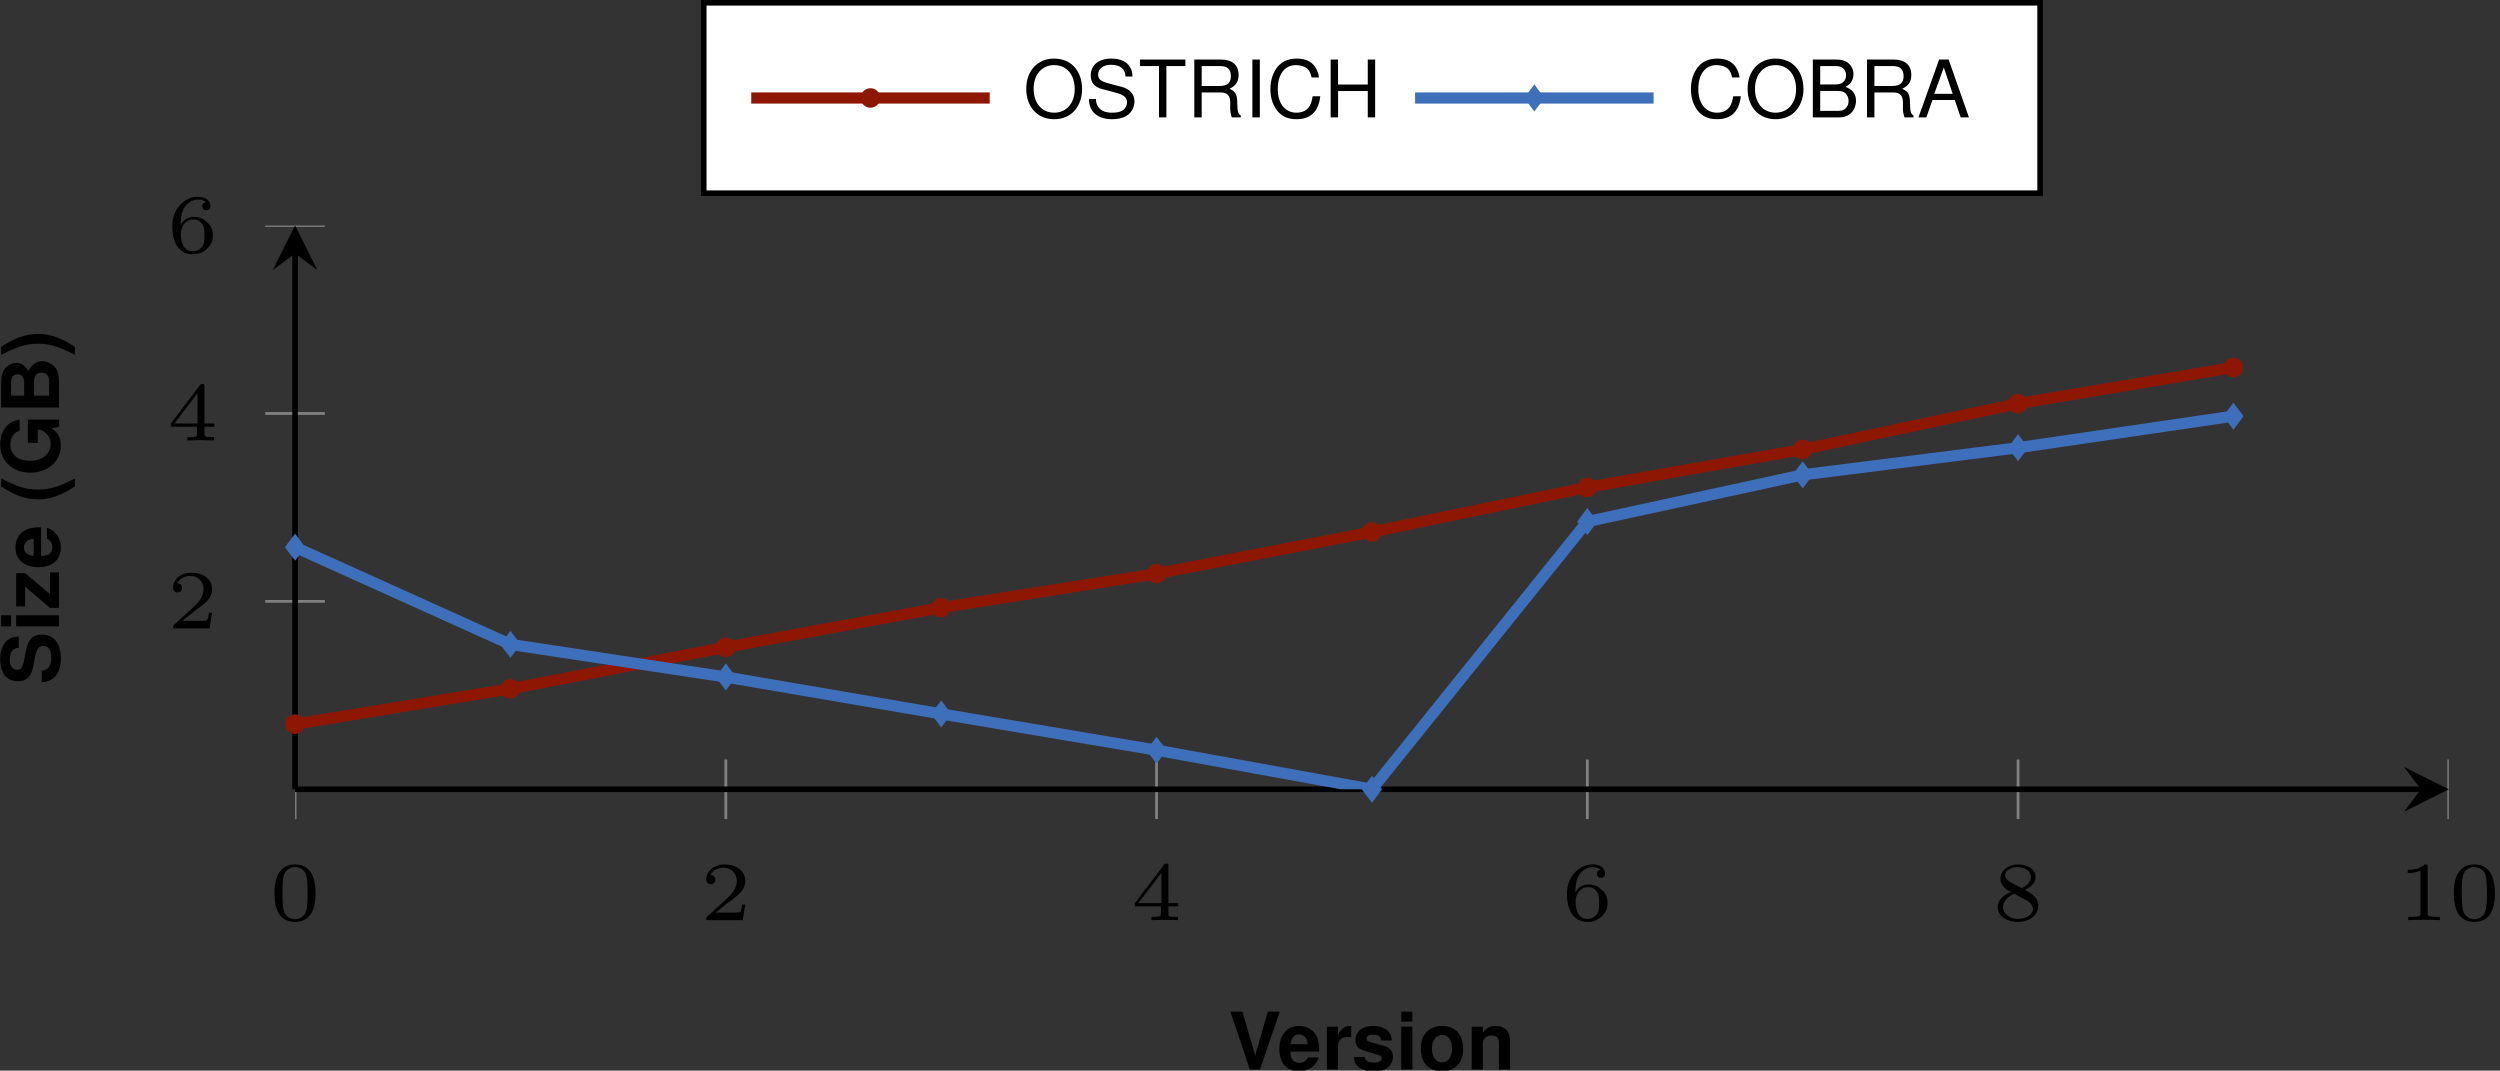 <?xml version='1.0' encoding='UTF-8'?>
<!-- This file was generated by dvisvgm 2.9.1 -->
<svg version='1.1' xmlns='http://www.w3.org/2000/svg' xmlns:xlink='http://www.w3.org/1999/xlink' width='178.29pt' height='76.352pt' viewBox='2.792 -15.309 178.29 76.352'>
<rect x="2.792" y="-15.309" width="178.29" height="76.352" fill="#333333" stroke="none"/>
<defs>
<clipPath id='clip1'>
<path d='M23.836 182.719H177.43V-140.961H23.836'/>
</clipPath>
<clipPath id='clip2'>
<path d='M-117.922 40.98V.773H319.188V40.98'/>
</clipPath>
<clipPath id='clip3'>
<path d='M23.836 40.98H177.43V.773H23.836Z'/>
</clipPath>
<path id='g1-40' d='M1.148-4.124C.498-3.146 .226-2.365 .226-1.499C.226-.628 .498 .153 1.148 1.131H1.714C1.115-.034 .922-.668 .922-1.499C.922-2.325 1.115-2.97 1.714-4.124H1.148Z'/>
<path id='g1-41' d='M.69 1.131C1.341 .153 1.612-.628 1.612-1.494C1.612-2.365 1.341-3.146 .69-4.124H.124C.724-2.959 .917-2.325 .917-1.494C.917-.668 .724-.023 .124 1.131H.69Z'/>
<path id='g1-66' d='M.464 0H2.32C2.795 0 3.112-.091 3.361-.3S3.768-.86 3.768-1.188C3.768-1.595 3.547-1.918 3.083-2.189C3.491-2.45 3.649-2.687 3.649-3.038C3.649-3.321 3.508-3.621 3.276-3.824C3.032-4.034 2.744-4.124 2.303-4.124H.464V0ZM1.313-3.417H2.235C2.625-3.417 2.834-3.253 2.834-2.948C2.834-2.648 2.625-2.484 2.235-2.484H1.313V-3.417ZM1.313-1.776H2.325C2.738-1.776 2.953-1.59 2.953-1.239C2.953-.894 2.738-.707 2.325-.707H1.313V-1.776Z'/>
<path id='g1-71' d='M4.022-2.218H2.37V-1.511H3.31C3.287-1.279 3.23-1.137 3.106-.99C2.902-.741 2.591-.594 2.263-.594C1.578-.594 1.086-1.194 1.086-2.042C1.086-2.931 1.522-3.468 2.24-3.468C2.535-3.468 2.783-3.383 2.97-3.219C3.089-3.117 3.151-3.021 3.225-2.806H4.022C3.921-3.655 3.23-4.192 2.235-4.192C1.047-4.192 .238-3.315 .238-2.031C.238-.781 1.052 .13 2.167 .13C2.721 .13 3.095-.068 3.411-.532L3.513 .011H4.022V-2.218Z'/>
<path id='g1-83' d='M3.434-2.868C3.434-3.247 3.349-3.496 3.146-3.723C2.868-4.028 2.41-4.192 1.816-4.192C.826-4.192 .255-3.728 .255-2.925C.255-2.286 .577-1.974 1.414-1.816L1.991-1.703C2.557-1.595 2.767-1.437 2.767-1.103C2.767-.758 2.45-.549 1.935-.549C1.358-.549 1.035-.792 1.007-1.233H.181C.232-.351 .837 .13 1.89 .13C2.953 .13 3.581-.368 3.581-1.205C3.581-1.856 3.253-2.195 2.489-2.342L1.844-2.467C1.239-2.585 1.064-2.704 1.064-3.004C1.064-3.315 1.341-3.513 1.776-3.513C2.314-3.513 2.614-3.287 2.642-2.868H3.434Z'/>
<path id='g1-86' d='M2.246 0L3.66-4.124H2.806L1.907-1.018L.99-4.124H.136L1.528 0H2.246Z'/>
<path id='g1-101' d='M2.965-1.279C2.97-1.346 2.97-1.375 2.97-1.414C2.97-1.72 2.925-2.003 2.851-2.218C2.648-2.772 2.155-3.106 1.539-3.106C.662-3.106 .124-2.472 .124-1.448C.124-.47 .656 .13 1.522 .13C2.206 .13 2.761-.26 2.936-.86H2.155C2.059-.617 1.839-.475 1.55-.475C1.324-.475 1.143-.571 1.03-.741C.956-.854 .928-.99 .917-1.279H2.965ZM.928-1.805C.979-2.269 1.177-2.501 1.528-2.501C1.726-2.501 1.907-2.404 2.02-2.246C2.093-2.133 2.127-2.014 2.144-1.805H.928Z'/>
<path id='g1-105' d='M1.171-3.055H.379V0H1.171V-3.055ZM1.171-4.124H.379V-3.417H1.171V-4.124Z'/>
<path id='g1-110' d='M.356-3.055V0H1.148V-1.833C1.148-2.195 1.403-2.433 1.788-2.433C2.127-2.433 2.297-2.246 2.297-1.884V0H3.089V-2.048C3.089-2.721 2.716-3.106 2.065-3.106C1.652-3.106 1.375-2.953 1.148-2.614V-3.055H.356Z'/>
<path id='g1-111' d='M1.703-3.106C.769-3.106 .198-2.489 .198-1.488C.198-.481 .769 .13 1.709 .13C2.636 .13 3.219-.487 3.219-1.465C3.219-2.501 2.659-3.106 1.703-3.106ZM1.709-2.467C2.144-2.467 2.427-2.076 2.427-1.477C2.427-.905 2.133-.509 1.709-.509C1.279-.509 .99-.905 .99-1.488S1.279-2.467 1.709-2.467Z'/>
<path id='g1-114' d='M.356-3.055V0H1.148V-1.624C1.148-2.088 1.38-2.32 1.844-2.32C1.929-2.32 1.986-2.314 2.093-2.297V-3.1C2.048-3.106 2.02-3.106 1.997-3.106C1.635-3.106 1.318-2.868 1.148-2.455V-3.055H.356Z'/>
<path id='g1-115' d='M2.857-2.071C2.846-2.716 2.348-3.106 1.528-3.106C.752-3.106 .272-2.716 .272-2.088C.272-1.884 .334-1.709 .441-1.59C.549-1.482 .645-1.431 .939-1.335L1.884-1.041C2.082-.979 2.15-.917 2.15-.792C2.15-.605 1.929-.492 1.561-.492C1.358-.492 1.194-.532 1.092-.6C1.007-.662 .973-.724 .939-.888H.164C.187-.221 .679 .13 1.607 .13C2.031 .13 2.354 .04 2.58-.141S2.942-.605 2.942-.905C2.942-1.301 2.744-1.556 2.342-1.675L1.341-1.963C1.12-2.031 1.064-2.076 1.064-2.201C1.064-2.37 1.245-2.484 1.522-2.484C1.901-2.484 2.088-2.348 2.093-2.071H2.857Z'/>
<path id='g1-122' d='M2.597-3.055H.221V-2.416H1.629L.119-.639V0H2.648V-.639H1.098L2.597-2.416V-3.055Z'/>
<path id='g4-65' d='M2.682-1.239L3.106 0H3.694L2.246-4.124H1.567L.096 0H.656L1.092-1.239H2.682ZM2.535-1.68H1.222L1.901-3.559L2.535-1.68Z'/>
<path id='g4-66' d='M.447 0H2.308C2.699 0 2.987-.107 3.208-.345C3.411-.56 3.525-.854 3.525-1.177C3.525-1.675 3.298-1.974 2.772-2.178C3.146-2.354 3.344-2.659 3.344-3.078C3.344-3.378 3.23-3.643 3.015-3.836C2.8-4.034 2.518-4.124 2.122-4.124H.447V0ZM.973-2.348V-3.66H1.991C2.286-3.66 2.45-3.621 2.591-3.513C2.738-3.4 2.817-3.23 2.817-3.004C2.817-2.783 2.738-2.608 2.591-2.495C2.45-2.387 2.286-2.348 1.991-2.348H.973ZM.973-.464V-1.884H2.257C2.512-1.884 2.682-1.822 2.806-1.686C2.931-1.556 2.998-1.375 2.998-1.171C2.998-.973 2.931-.792 2.806-.662C2.682-.526 2.512-.464 2.257-.464H.973Z'/>
<path id='g4-67' d='M3.745-2.846C3.581-3.751 3.061-4.192 2.155-4.192C1.601-4.192 1.154-4.017 .849-3.677C.475-3.27 .272-2.682 .272-2.014C.272-1.335 .481-.752 .871-.351C1.188-.023 1.595 .13 2.133 .13C3.14 .13 3.706-.413 3.83-1.505H3.287C3.242-1.222 3.185-1.03 3.1-.866C2.931-.526 2.58-.334 2.139-.334C1.318-.334 .798-.99 .798-2.02C.798-3.078 1.296-3.728 2.093-3.728C2.427-3.728 2.738-3.626 2.908-3.468C3.061-3.327 3.146-3.151 3.208-2.846H3.745Z'/>
<path id='g4-72' d='M3.117-1.878V0H3.643V-4.124H3.117V-2.342H.996V-4.124H.47V0H1.001V-1.878H3.117Z'/>
<path id='g4-73' d='M1.098-4.124H.566V0H1.098V-4.124Z'/>
<path id='g4-79' d='M2.201-4.192C1.018-4.192 .215-3.321 .215-2.031S1.018 .13 2.206 .13C2.704 .13 3.151-.023 3.485-.306C3.932-.685 4.198-1.324 4.198-1.997C4.198-3.327 3.411-4.192 2.201-4.192ZM2.201-3.728C3.095-3.728 3.672-3.049 3.672-2.008C3.672-1.013 3.078-.334 2.206-.334C1.33-.334 .741-1.013 .741-2.031S1.33-3.728 2.201-3.728Z'/>
<path id='g4-82' d='M1.052-1.776H2.41C2.88-1.776 3.089-1.55 3.089-1.041L3.083-.673C3.083-.419 3.129-.17 3.202 0H3.841V-.13C3.643-.266 3.604-.413 3.592-.962C3.587-1.641 3.479-1.844 3.032-2.037C3.496-2.263 3.683-2.552 3.683-3.021C3.683-3.734 3.236-4.124 2.427-4.124H.526V0H1.052V-1.776ZM1.052-2.24V-3.66H2.325C2.619-3.66 2.789-3.615 2.919-3.502C3.061-3.383 3.134-3.196 3.134-2.948C3.134-2.461 2.885-2.24 2.325-2.24H1.052Z'/>
<path id='g4-83' d='M3.372-2.914C3.366-3.723 2.812-4.192 1.861-4.192C.956-4.192 .396-3.728 .396-2.981C.396-2.478 .662-2.161 1.205-2.02L2.229-1.748C2.75-1.612 2.987-1.403 2.987-1.081C2.987-.86 2.868-.634 2.693-.509C2.529-.396 2.269-.334 1.935-.334C1.488-.334 1.182-.441 .984-.679C.832-.86 .764-1.058 .769-1.313H.272C.277-.933 .351-.685 .515-.458C.798-.074 1.273 .13 1.901 .13C2.393 .13 2.795 .017 3.061-.187C3.338-.407 3.513-.775 3.513-1.131C3.513-1.641 3.196-2.014 2.636-2.167L1.601-2.444C1.103-2.58 .922-2.738 .922-3.055C.922-3.474 1.29-3.751 1.844-3.751C2.501-3.751 2.868-3.451 2.874-2.914H3.372Z'/>
<path id='g4-84' d='M2.003-3.66H3.355V-4.124H.119V-3.66H1.477V0H2.003V-3.66Z'/>
<path id='g2-48' d='M3.288-1.907C3.288-2.343 3.288-3.975 1.823-3.975S.359-2.343 .359-1.907C.359-1.476 .359 .126 1.823 .126S3.288-1.476 3.288-1.907ZM1.823-.066C1.572-.066 1.166-.185 1.022-.681C.927-1.028 .927-1.614 .927-1.985C.927-2.385 .927-2.845 1.01-3.168C1.16-3.706 1.614-3.784 1.823-3.784C2.098-3.784 2.493-3.652 2.624-3.198C2.714-2.881 2.72-2.445 2.72-1.985C2.72-1.602 2.72-.998 2.618-.664C2.451-.143 2.02-.066 1.823-.066Z'/>
<path id='g2-49' d='M2.146-3.796C2.146-3.975 2.122-3.975 1.943-3.975C1.548-3.593 .938-3.593 .723-3.593V-3.359C.879-3.359 1.273-3.359 1.632-3.527V-.508C1.632-.311 1.632-.233 1.016-.233H.759V0C1.088-.024 1.554-.024 1.889-.024S2.69-.024 3.019 0V-.233H2.762C2.146-.233 2.146-.311 2.146-.508V-3.796Z'/>
<path id='g2-50' d='M3.216-1.118H2.995C2.983-1.034 2.923-.64 2.833-.574C2.792-.538 2.307-.538 2.224-.538H1.106L1.871-1.16C2.074-1.321 2.606-1.704 2.792-1.883C2.971-2.062 3.216-2.367 3.216-2.792C3.216-3.539 2.54-3.975 1.739-3.975C.968-3.975 .43-3.467 .43-2.905C.43-2.6 .687-2.564 .753-2.564C.903-2.564 1.076-2.672 1.076-2.887C1.076-3.019 .998-3.21 .735-3.21C.873-3.515 1.237-3.742 1.65-3.742C2.277-3.742 2.612-3.276 2.612-2.792C2.612-2.367 2.331-1.931 1.913-1.548L.496-.251C.436-.191 .43-.185 .43 0H3.031L3.216-1.118Z'/>
<path id='g2-52' d='M3.371-.98V-1.213H2.672V-3.856C2.672-3.993 2.672-4.035 2.523-4.035C2.415-4.035 2.403-4.017 2.349-3.945L.275-1.213V-.98H2.134V-.502C2.134-.305 2.134-.233 1.632-.233H1.459V0C1.578-.006 2.14-.024 2.403-.024S3.228-.006 3.347 0V-.233H3.174C2.672-.233 2.672-.305 2.672-.502V-.98H3.371ZM2.176-3.383V-1.213H.532L2.176-3.383Z'/>
<path id='g2-54' d='M.974-1.979C.98-2.277 .992-2.774 1.201-3.144C1.465-3.599 1.859-3.778 2.218-3.778C2.355-3.778 2.63-3.754 2.774-3.587C2.552-3.551 2.517-3.395 2.517-3.3C2.517-3.144 2.624-3.013 2.803-3.013S3.096-3.126 3.096-3.312C3.096-3.676 2.821-3.975 2.212-3.975C1.285-3.975 .377-3.168 .377-1.895C.377-.442 1.052 .126 1.841 .126C2.074 .126 2.481 .09 2.845-.263C3.037-.454 3.27-.693 3.27-1.219C3.27-1.423 3.246-1.805 2.881-2.146C2.672-2.337 2.409-2.546 1.901-2.546C1.482-2.546 1.178-2.331 .974-1.979ZM1.835-.09C.992-.09 .992-1.118 .992-1.351C.992-1.865 1.333-2.355 1.871-2.355C2.182-2.355 2.361-2.23 2.505-2.038C2.672-1.805 2.672-1.536 2.672-1.219C2.672-.807 2.66-.604 2.457-.365C2.313-.185 2.122-.09 1.835-.09Z'/>
<path id='g2-56' d='M2.301-2.158C2.744-2.355 3.078-2.648 3.078-3.078C3.078-3.664 2.451-3.975 1.829-3.975C1.154-3.975 .568-3.569 .568-2.965C.568-2.594 .813-2.307 1.064-2.158C1.124-2.122 1.267-2.044 1.327-2.008C.933-1.859 .377-1.524 .377-.921C.377-.221 1.124 .126 1.817 .126C2.612 .126 3.27-.353 3.27-1.016C3.27-1.429 3.019-1.674 2.929-1.763C2.815-1.871 2.517-2.038 2.301-2.158ZM1.219-2.75C1.207-2.756 .903-2.923 .903-3.198C.903-3.587 1.375-3.778 1.817-3.778C2.283-3.778 2.744-3.521 2.744-3.072C2.744-2.612 2.248-2.367 2.08-2.283L1.219-2.75ZM1.566-1.883C1.632-1.847 2.271-1.488 2.433-1.405C2.558-1.327 2.887-1.148 2.887-.807C2.887-.335 2.337-.09 1.829-.09C1.273-.09 .759-.412 .759-.921S1.237-1.763 1.566-1.883Z'/>
</defs>
<g id='page1'>
<path d='M23.836 43.105V38.855M54.555 43.105V38.855M85.273 43.105V38.855M115.992 43.105V38.855M146.711 43.105V38.855M177.43 43.105V38.855' stroke='#808080' fill='none' stroke-width='.199' stroke-miterlimit='10' clip-path='url(#clip1)'/>
<path d='M21.707 27.578H25.961M21.707 14.176H25.961M21.707 .773H25.961' stroke='#808080' fill='none' stroke-width='.199' stroke-miterlimit='10' clip-path='url(#clip2)'/>
<path d='M23.836 40.98H175.438' stroke='#000' fill='none' stroke-width='.399' stroke-miterlimit='10'/>
<path d='M177.43 40.98L174.242 39.387L175.437 40.98L174.242 42.574'/>
<path d='M23.836 40.98V2.766' stroke='#000' fill='none' stroke-width='.399' stroke-miterlimit='10'/>
<path d='M23.836 .773L22.242 3.961L23.836 2.766L25.43 3.961'/>
<g transform='matrix(1 0 0 1 -26.025 32.526)'>
<use x='48.034' y='17.787' xlink:href='#g2-48'/>
</g>
<g transform='matrix(1 0 0 1 4.694 32.526)'>
<use x='48.034' y='17.787' xlink:href='#g2-50'/>
</g>
<g transform='matrix(1 0 0 1 35.413 32.526)'>
<use x='48.034' y='17.787' xlink:href='#g2-52'/>
</g>
<g transform='matrix(1 0 0 1 66.131 32.526)'>
<use x='48.034' y='17.787' xlink:href='#g2-54'/>
</g>
<g transform='matrix(1 0 0 1 96.85 32.526)'>
<use x='48.034' y='17.787' xlink:href='#g2-56'/>
</g>
<g transform='matrix(1 0 0 1 125.743 32.526)'>
<use x='48.034' y='17.787' xlink:href='#g2-49'/>
<use x='51.687' y='17.787' xlink:href='#g2-48'/>
</g>
<g transform='matrix(1 0 0 1 -33.332 11.718)'>
<use x='48.034' y='17.787' xlink:href='#g2-50'/>
</g>
<g transform='matrix(1 0 0 1 -33.332 -1.684)'>
<use x='48.034' y='17.787' xlink:href='#g2-52'/>
</g>
<g transform='matrix(1 0 0 1 -33.332 -15.086)'>
<use x='48.034' y='17.787' xlink:href='#g2-54'/>
</g>
<path d='M23.836 36.332L39.195 33.813L54.555 30.852L69.914 28.027L85.273 25.602L100.633 22.629L115.992 19.449L131.352 16.742L146.711 13.477L162.07 10.898' stroke='#8e1704' fill='none' stroke-width='.797' stroke-miterlimit='10' clip-path='url(#clip3)'/>
<path d='M23.836 23.715L39.195 30.648L54.555 32.973L69.914 35.605L85.273 38.191L100.633 40.98L115.992 21.891L131.352 18.555L146.711 16.621L162.07 14.367' stroke='#3e6fba' fill='none' stroke-width='.797' stroke-miterlimit='10' clip-path='url(#clip3)'/>
<path d='M24.133 36.332C24.133 36.168 24 36.035 23.836 36.035C23.672 36.035 23.535 36.168 23.535 36.332C23.535 36.5 23.672 36.633 23.836 36.633C24 36.633 24.133 36.5 24.133 36.332Z' fill='#8e1704'/>
<path d='M24.133 36.332C24.133 36.168 24 36.035 23.836 36.035C23.672 36.035 23.535 36.168 23.535 36.332C23.535 36.5 23.672 36.633 23.836 36.633C24 36.633 24.133 36.5 24.133 36.332Z' stroke='#8e1704' fill='none' stroke-width='.797' stroke-miterlimit='10'/>
<path d='M39.492 33.813C39.492 33.648 39.359 33.516 39.195 33.516C39.031 33.516 38.895 33.648 38.895 33.813S39.031 34.113 39.195 34.113C39.359 34.113 39.492 33.977 39.492 33.813Z' fill='#8e1704'/>
<path d='M39.492 33.813C39.492 33.648 39.359 33.516 39.195 33.516C39.031 33.516 38.895 33.648 38.895 33.813S39.031 34.113 39.195 34.113C39.359 34.113 39.492 33.977 39.492 33.813Z' stroke='#8e1704' fill='none' stroke-width='.797' stroke-miterlimit='10'/>
<path d='M54.852 30.852C54.852 30.688 54.719 30.555 54.555 30.555S54.254 30.688 54.254 30.852C54.254 31.02 54.391 31.152 54.555 31.152S54.852 31.02 54.852 30.852Z' fill='#8e1704'/>
<path d='M54.852 30.852C54.852 30.688 54.719 30.555 54.555 30.555S54.254 30.688 54.254 30.852C54.254 31.02 54.391 31.152 54.555 31.152S54.852 31.02 54.852 30.852Z' stroke='#8e1704' fill='none' stroke-width='.797' stroke-miterlimit='10'/>
<path d='M70.211 28.027C70.211 27.863 70.078 27.727 69.914 27.727C69.75 27.727 69.613 27.863 69.613 28.027C69.613 28.191 69.75 28.324 69.914 28.324C70.078 28.324 70.211 28.191 70.211 28.027Z' fill='#8e1704'/>
<path d='M70.211 28.027C70.211 27.863 70.078 27.727 69.914 27.727C69.75 27.727 69.613 27.863 69.613 28.027C69.613 28.191 69.75 28.324 69.914 28.324C70.078 28.324 70.211 28.191 70.211 28.027Z' stroke='#8e1704' fill='none' stroke-width='.797' stroke-miterlimit='10'/>
<path d='M85.57 25.602C85.57 25.434 85.438 25.301 85.273 25.301C85.109 25.301 84.973 25.434 84.973 25.602C84.973 25.766 85.109 25.898 85.273 25.898C85.438 25.898 85.57 25.766 85.57 25.602Z' fill='#8e1704'/>
<path d='M85.57 25.602C85.57 25.434 85.438 25.301 85.273 25.301C85.109 25.301 84.973 25.434 84.973 25.602C84.973 25.766 85.109 25.898 85.273 25.898C85.438 25.898 85.57 25.766 85.57 25.602Z' stroke='#8e1704' fill='none' stroke-width='.797' stroke-miterlimit='10'/>
<path d='M100.93 22.629C100.93 22.465 100.797 22.332 100.633 22.332C100.469 22.332 100.332 22.465 100.332 22.629C100.332 22.797 100.469 22.93 100.633 22.93C100.797 22.93 100.93 22.797 100.93 22.629Z' fill='#8e1704'/>
<path d='M100.93 22.629C100.93 22.465 100.797 22.332 100.633 22.332C100.469 22.332 100.332 22.465 100.332 22.629C100.332 22.797 100.469 22.93 100.633 22.93C100.797 22.93 100.93 22.797 100.93 22.629Z' stroke='#8e1704' fill='none' stroke-width='.797' stroke-miterlimit='10'/>
<path d='M116.289 19.449C116.289 19.285 116.156 19.152 115.992 19.152S115.691 19.285 115.691 19.449C115.691 19.617 115.828 19.75 115.992 19.75S116.289 19.617 116.289 19.449Z' fill='#8e1704'/>
<path d='M116.289 19.449C116.289 19.285 116.156 19.152 115.992 19.152S115.691 19.285 115.691 19.449C115.691 19.617 115.828 19.75 115.992 19.75S116.289 19.617 116.289 19.449Z' stroke='#8e1704' fill='none' stroke-width='.797' stroke-miterlimit='10'/>
<path d='M131.648 16.742C131.648 16.578 131.516 16.445 131.352 16.445S131.051 16.578 131.051 16.742C131.051 16.91 131.188 17.043 131.352 17.043S131.648 16.91 131.648 16.742Z' fill='#8e1704'/>
<path d='M131.648 16.742C131.648 16.578 131.516 16.445 131.352 16.445S131.051 16.578 131.051 16.742C131.051 16.91 131.188 17.043 131.352 17.043S131.648 16.91 131.648 16.742Z' stroke='#8e1704' fill='none' stroke-width='.797' stroke-miterlimit='10'/>
<path d='M147.008 13.477C147.008 13.312 146.875 13.18 146.711 13.18S146.41 13.312 146.41 13.477C146.41 13.645 146.547 13.777 146.711 13.777S147.008 13.645 147.008 13.477Z' fill='#8e1704'/>
<path d='M147.008 13.477C147.008 13.312 146.875 13.18 146.711 13.18S146.41 13.312 146.41 13.477C146.41 13.645 146.547 13.777 146.711 13.777S147.008 13.645 147.008 13.477Z' stroke='#8e1704' fill='none' stroke-width='.797' stroke-miterlimit='10'/>
<path d='M162.367 10.898C162.367 10.73 162.234 10.598 162.07 10.598S161.77 10.73 161.77 10.898C161.77 11.062 161.906 11.195 162.07 11.195S162.367 11.062 162.367 10.898Z' fill='#8e1704'/>
<path d='M162.367 10.898C162.367 10.73 162.234 10.598 162.07 10.598S161.77 10.73 161.77 10.898C161.77 11.062 161.906 11.195 162.07 11.195S162.367 11.062 162.367 10.898Z' stroke='#8e1704' fill='none' stroke-width='.797' stroke-miterlimit='10'/>
<path d='M23.836 23.414L24.059 23.715L23.836 24.012L23.609 23.715Z' fill='#8e1704'/>
<path d='M23.836 23.414L24.059 23.715L23.836 24.012L23.609 23.715Z' stroke='#3e6fba' fill='none' stroke-width='.797' stroke-miterlimit='10'/>
<path d='M39.195 30.348L39.418 30.648L39.195 30.945L38.969 30.648Z' fill='#8e1704'/>
<path d='M39.195 30.348L39.418 30.648L39.195 30.945L38.969 30.648Z' stroke='#3e6fba' fill='none' stroke-width='.797' stroke-miterlimit='10'/>
<path d='M54.555 32.672L54.777 32.973L54.555 33.27L54.328 32.973Z' fill='#8e1704'/>
<path d='M54.555 32.672L54.777 32.973L54.555 33.27L54.328 32.973Z' stroke='#3e6fba' fill='none' stroke-width='.797' stroke-miterlimit='10'/>
<path d='M69.914 35.305L70.137 35.605L69.914 35.902L69.688 35.605Z' fill='#8e1704'/>
<path d='M69.914 35.305L70.137 35.605L69.914 35.902L69.688 35.605Z' stroke='#3e6fba' fill='none' stroke-width='.797' stroke-miterlimit='10'/>
<path d='M85.273 37.895L85.496 38.191L85.273 38.492L85.047 38.191Z' fill='#8e1704'/>
<path d='M85.273 37.895L85.496 38.191L85.273 38.492L85.047 38.191Z' stroke='#3e6fba' fill='none' stroke-width='.797' stroke-miterlimit='10'/>
<path d='M100.633 40.684L100.856 40.98L100.633 41.281L100.406 40.98Z' fill='#8e1704'/>
<path d='M100.633 40.684L100.856 40.98L100.633 41.281L100.406 40.98Z' stroke='#3e6fba' fill='none' stroke-width='.797' stroke-miterlimit='10'/>
<path d='M115.992 21.59L116.215 21.891L115.992 22.188L115.769 21.891Z' fill='#8e1704'/>
<path d='M115.992 21.59L116.215 21.891L115.992 22.188L115.769 21.891Z' stroke='#3e6fba' fill='none' stroke-width='.797' stroke-miterlimit='10'/>
<path d='M131.352 18.258L131.574 18.555L131.352 18.855L131.129 18.555Z' fill='#8e1704'/>
<path d='M131.352 18.258L131.574 18.555L131.352 18.855L131.129 18.555Z' stroke='#3e6fba' fill='none' stroke-width='.797' stroke-miterlimit='10'/>
<path d='M146.711 16.32L146.934 16.621L146.711 16.918L146.488 16.621Z' fill='#8e1704'/>
<path d='M146.711 16.32L146.934 16.621L146.711 16.918L146.488 16.621Z' stroke='#3e6fba' fill='none' stroke-width='.797' stroke-miterlimit='10'/>
<path d='M162.07 14.07L162.293 14.367L162.07 14.668L161.848 14.367Z' fill='#8e1704'/>
<path d='M162.07 14.07L162.293 14.367L162.07 14.668L161.848 14.367Z' stroke='#3e6fba' fill='none' stroke-width='.797' stroke-miterlimit='10'/>
<g transform='matrix(1 0 0 1 42.368 43.177)'>
<use x='48.034' y='17.787' xlink:href='#g1-86'/>
<use x='51.537' y='17.787' xlink:href='#g1-101'/>
<use x='54.695' y='17.787' xlink:href='#g1-114'/>
<use x='56.819' y='17.787' xlink:href='#g1-115'/>
<use x='59.976' y='17.787' xlink:href='#g1-105'/>
<use x='61.554' y='17.787' xlink:href='#g1-111'/>
<use x='65.024' y='17.787' xlink:href='#g1-110'/>
</g>
<g transform='matrix(0 -1 1 0 -10.788 81.561)'>
<use x='48.034' y='17.787' xlink:href='#g1-83'/>
<use x='51.821' y='17.787' xlink:href='#g1-105'/>
<use x='53.4' y='17.787' xlink:href='#g1-122'/>
<use x='56.296' y='17.787' xlink:href='#g1-101'/>
<use x='61.032' y='17.787' xlink:href='#g1-40'/>
<use x='62.923' y='17.787' xlink:href='#g1-71'/>
<use x='67.341' y='17.787' xlink:href='#g1-66'/>
<use x='71.441' y='17.787' xlink:href='#g1-41'/>
</g>
<path d='M52.98-1.531H148.285V-15.109H52.98Z' fill='#fff'/>
<path d='M52.98-1.531H148.285V-15.109H52.98Z' stroke='#000' fill='none' stroke-width='.399' stroke-miterlimit='10'/>
<path d='M56.367-8.32H64.871H73.375' stroke='#8e1704' fill='none' stroke-width='.797' stroke-miterlimit='10'/>
<path d='M65.168-8.32C65.168-8.484 65.035-8.621 64.871-8.621S64.57-8.484 64.57-8.32C64.57-8.156 64.707-8.023 64.871-8.023S65.168-8.156 65.168-8.32Z' fill='#8e1704'/>
<path d='M65.168-8.32C65.168-8.484 65.035-8.621 64.871-8.621S64.57-8.484 64.57-8.32C64.57-8.156 64.707-8.023 64.871-8.023S65.168-8.156 65.168-8.32Z' stroke='#8e1704' fill='none' stroke-width='.797' stroke-miterlimit='10'/>
<g transform='matrix(1 0 0 1 -4.843 -24.725)'>
<use x='80.608' y='17.787' xlink:href='#g4-79'/>
<use x='85.026' y='17.787' xlink:href='#g4-83'/>
<use x='88.814' y='17.787' xlink:href='#g4-84'/>
<use x='92.283' y='17.787' xlink:href='#g4-82'/>
<use x='96.383' y='17.787' xlink:href='#g4-73'/>
<use x='97.962' y='17.787' xlink:href='#g4-67'/>
<use x='102.062' y='17.787' xlink:href='#g4-72'/>
</g>
<path d='M103.711-8.32H112.215H120.719' stroke='#3e6fba' fill='none' stroke-width='.797' stroke-miterlimit='10'/>
<path d='M112.215-8.621L112.438-8.32L112.215-8.023L111.992-8.32Z' fill='#8e1704'/>
<path d='M112.215-8.621L112.438-8.32L112.215-8.023L111.993-8.32Z' stroke='#3e6fba' fill='none' stroke-width='.797' stroke-miterlimit='10'/>
<g transform='matrix(1 0 0 1 -2.162 -24.725)'>
<use x='125.272' y='17.787' xlink:href='#g4-67'/>
<use x='129.372' y='17.787' xlink:href='#g4-79'/>
<use x='133.79' y='17.787' xlink:href='#g4-66'/>
<use x='137.577' y='17.787' xlink:href='#g4-82'/>
<use x='141.677' y='17.787' xlink:href='#g4-65'/>
</g>
</g>
</svg>